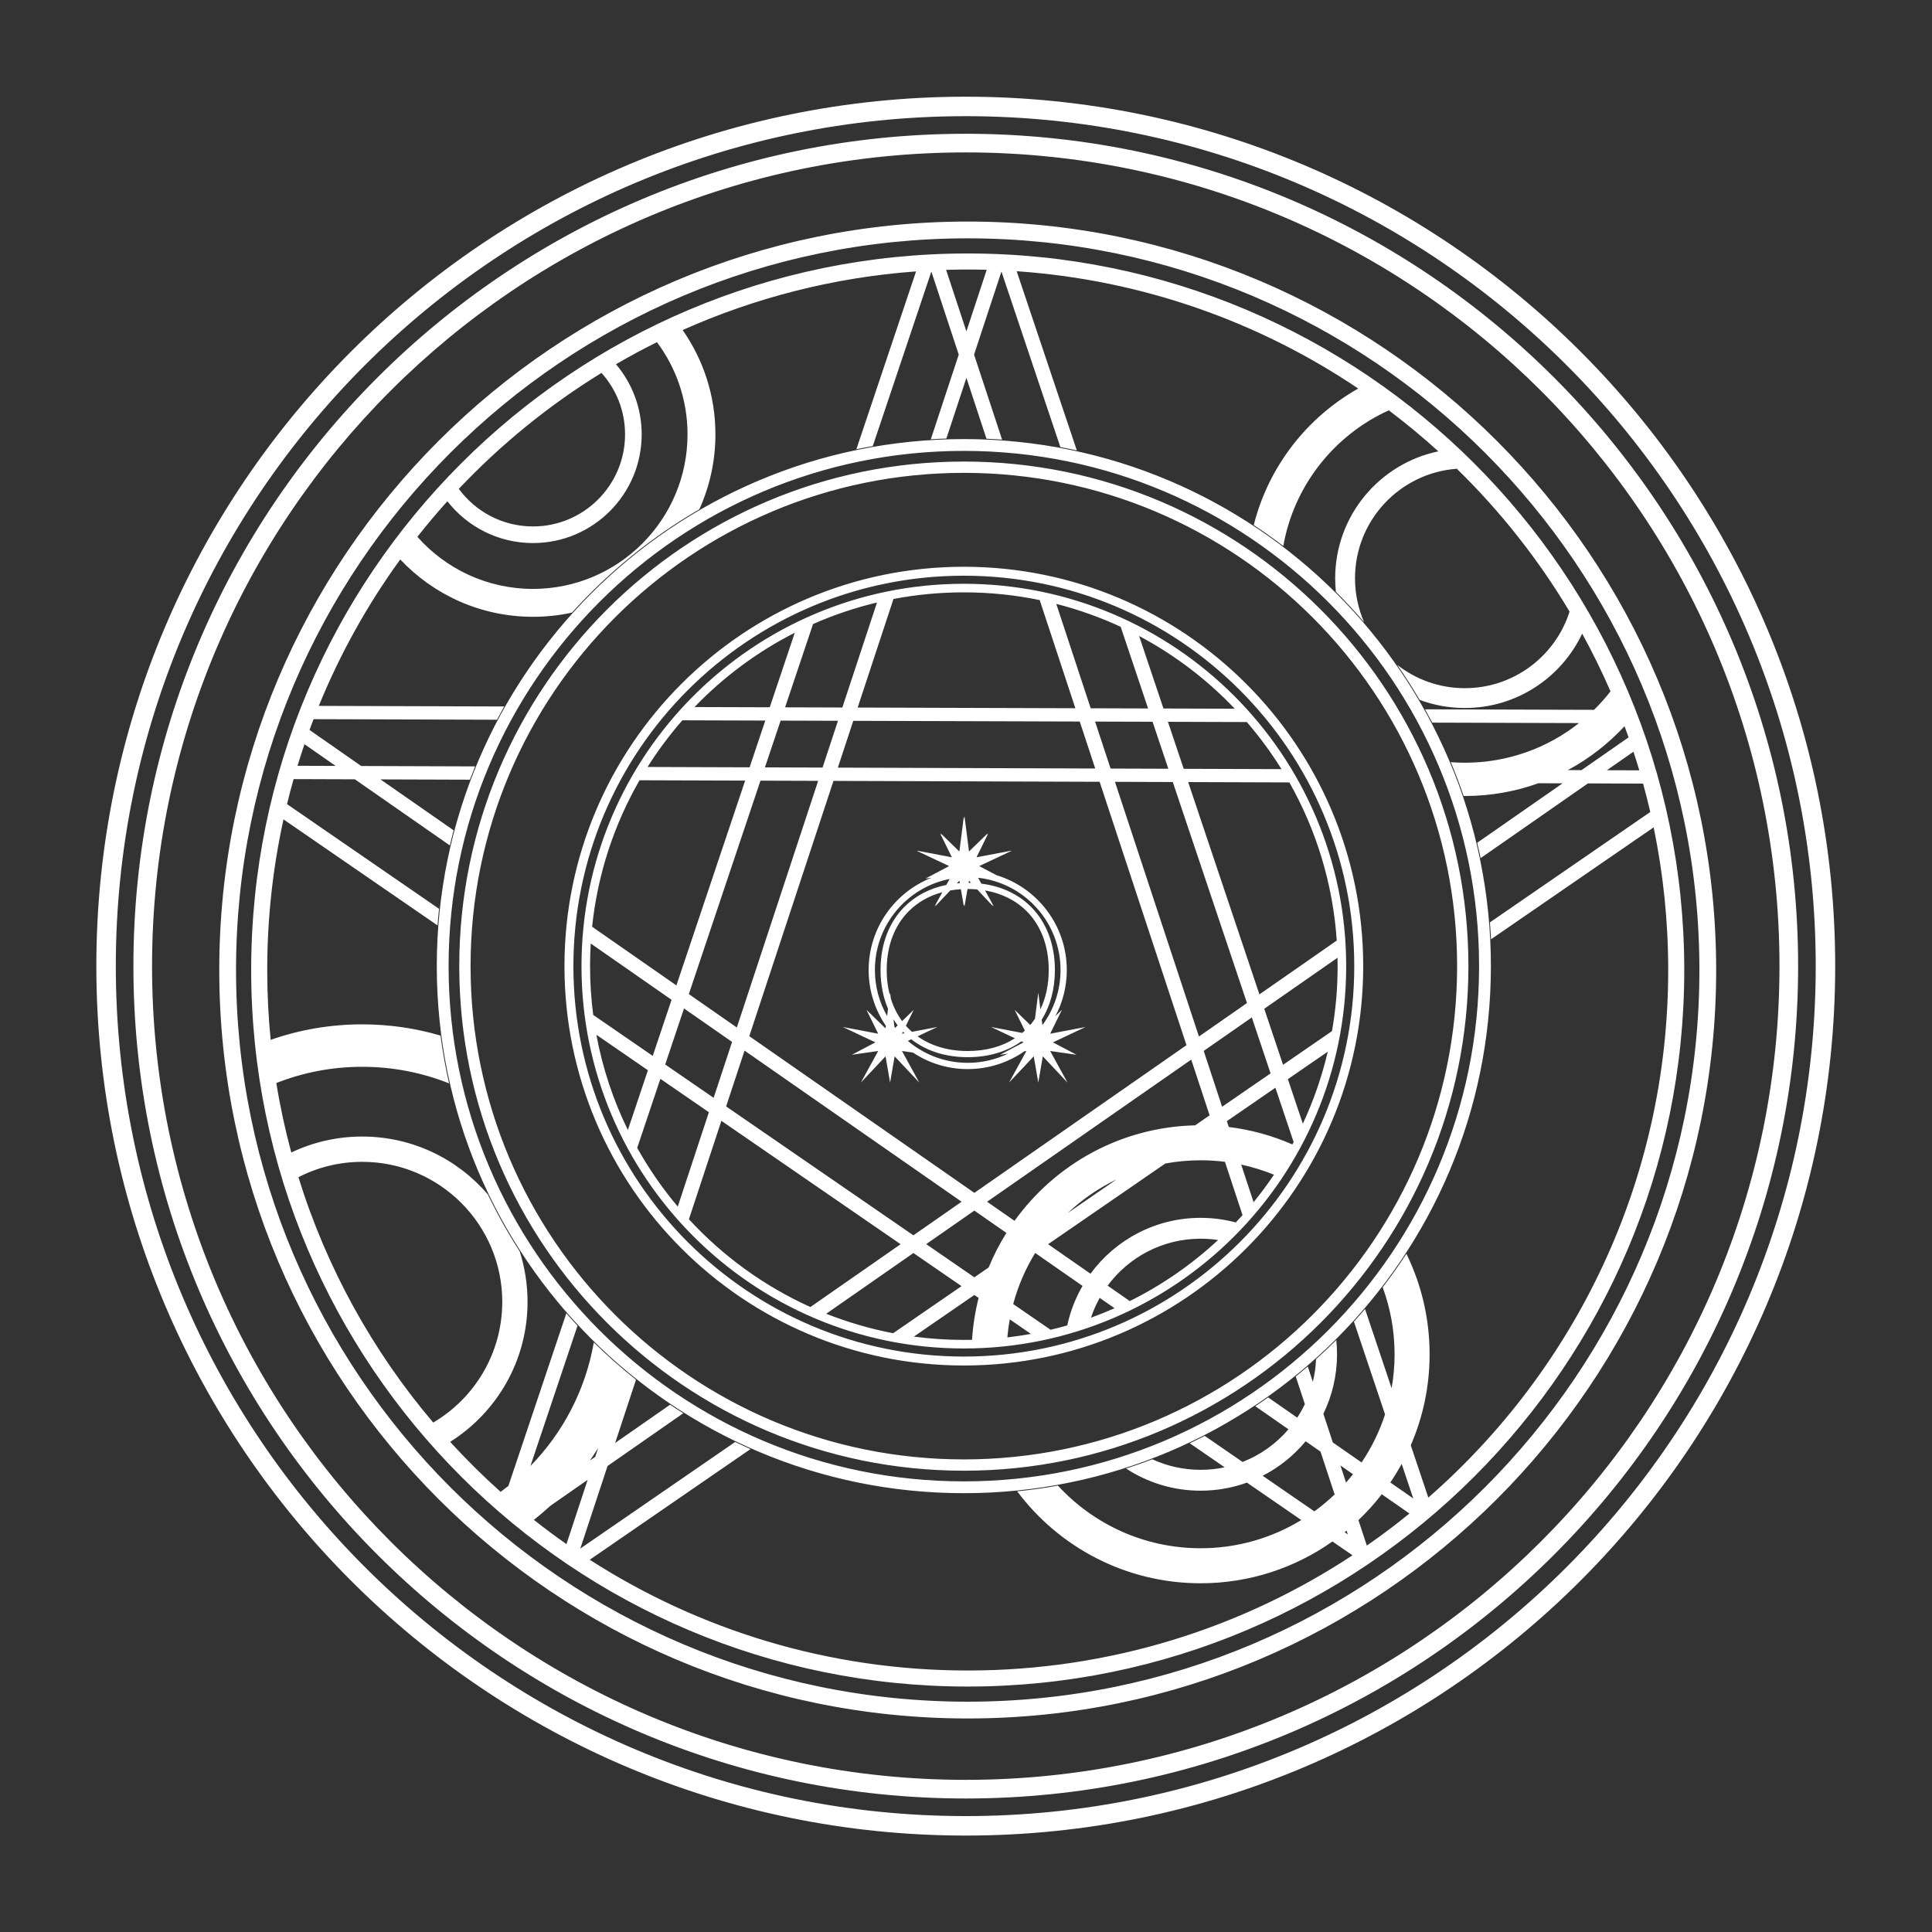 <?xml version="1.0" encoding="UTF-8" standalone="no"?>
<!DOCTYPE svg PUBLIC "-//W3C//DTD SVG 1.1//EN" "http://www.w3.org/Graphics/SVG/1.1/DTD/svg11.dtd">
<svg width="100%" height="100%" viewBox="0 0 1000 1000" version="1.1" xmlns="http://www.w3.org/2000/svg" xmlns:xlink="http://www.w3.org/1999/xlink" xml:space="preserve" xmlns:serif="http://www.serif.com/" style="fill-rule:evenodd;clip-rule:evenodd;stroke-linejoin:round;stroke-miterlimit:2;">
    <rect x="0" y="0" width="1000" height="1000" fill="#333333" stroke="none"/>
    <g transform="matrix(-4.018,0,0,4.018,3955.36,-1452.68)">
        <path d="M860,374C921.814,374 972,424.186 972,486C972,547.814 921.814,598 860,598C798.186,598 748,547.814 748,486C748,424.186 798.186,374 860,374ZM860,376.509C920.43,376.509 969.491,425.57 969.491,486C969.491,546.43 920.43,595.491 860,595.491C799.57,595.491 750.509,546.43 750.509,486C750.509,425.57 799.57,376.509 860,376.509ZM860,378.775C919.179,378.775 967.225,426.821 967.225,486C967.225,545.179 919.179,593.225 860,593.225C800.821,593.225 752.775,545.179 752.775,486C752.775,426.821 800.821,378.775 860,378.775ZM860,381.177C917.853,381.177 964.823,428.147 964.823,486C964.823,543.853 917.853,590.823 860,590.823C802.147,590.823 755.177,543.853 755.177,486C755.177,428.147 802.147,381.177 860,381.177ZM859.749,390.084C912.962,390.084 956.165,433.287 956.165,486.5C956.165,539.713 912.962,582.916 859.749,582.916C806.536,582.916 763.333,539.713 763.333,486.5C763.333,433.287 806.536,390.084 859.749,390.084ZM859.749,392.245C911.77,392.245 954.004,434.479 954.004,486.5C954.004,538.521 911.77,580.755 859.749,580.755C807.728,580.755 765.493,538.521 765.493,486.5C765.493,434.479 807.728,392.245 859.749,392.245ZM859.749,394.195C910.693,394.195 952.054,435.555 952.054,486.5C952.054,537.445 910.693,578.805 859.749,578.805C808.804,578.805 767.444,537.445 767.444,486.5C767.444,435.555 808.804,394.195 859.749,394.195ZM853.441,396.481L845.693,419.564C846.396,419.411 847.103,419.268 847.814,419.136L855.404,396.527L858.931,407.223L855.319,418.177C855.988,418.129 856.658,418.09 857.331,418.062L859.918,410.216L862.497,418.037C863.169,418.058 863.838,418.09 864.503,418.131L860.905,407.223L864.433,396.527L871.98,419.01C872.688,419.134 873.392,419.268 874.093,419.413L866.404,396.506C877.042,397.282 887.171,399.907 896.474,404.061C893.811,407.869 892.249,412.504 892.249,417.5C892.249,420.938 892.989,424.205 894.318,427.15C900.462,430.716 905.999,435.219 910.732,440.462C912.35,440.815 914.028,441 915.749,441C922.485,441 928.563,438.16 932.85,433.611C937.059,439.415 940.595,445.743 943.341,452.476L919.455,452.55C919.774,453.113 920.086,453.684 920.391,454.259L944.018,454.187C944.195,454.646 944.369,455.111 944.54,455.578L937.874,460.219L923.204,460.269C923.436,460.836 923.661,461.407 923.879,461.983L935.396,461.945L925.973,468.505C926.145,469.151 926.307,469.799 926.459,470.451L938.693,461.934L946.588,461.907C946.89,462.974 947.173,464.049 947.436,465.131L927.852,478.614C927.929,479.326 927.994,480.038 928.049,480.754L947.89,467.095C949.263,473.35 949.986,479.841 949.986,486.5C949.986,489.533 949.836,492.531 949.542,495.495C945.849,494.202 941.88,493.5 937.749,493.5C934.248,493.5 930.864,494.004 927.664,494.945C927.39,497.029 927.021,499.084 926.562,501.105C930.022,499.726 933.798,498.968 937.749,498.968C941.654,498.968 945.387,499.709 948.815,501.058C948.322,504.096 947.676,507.083 946.887,510.01C944.117,508.691 941.019,507.952 937.749,507.952C931.278,507.952 925.477,510.844 921.57,515.406C920.351,517.94 918.98,520.388 917.467,522.737C916.807,524.791 916.451,526.979 916.451,529.25C916.451,536.842 920.432,543.512 926.42,547.283C924.363,549.538 922.194,551.687 919.921,553.723C919.582,553.476 919.248,553.221 918.919,552.959L911.455,530.724C910.983,531.264 910.502,531.797 910.014,532.321L916.08,550.395C911.907,546.119 908.987,540.614 907.917,534.476C906.192,536.172 904.378,537.776 902.482,539.282L905.168,547.426L898.086,542.495C897.527,542.87 896.961,543.239 896.389,543.598L906.146,550.392L909.655,561.03L889.705,547.297C889.052,547.611 888.392,547.916 887.727,548.211L908.439,562.469C894.393,571.497 877.678,576.737 859.749,576.737C841.446,576.737 824.409,571.276 810.18,561.897L812.765,560.117C817.57,563.508 823.428,565.5 829.749,565.5C839.412,565.5 847.996,560.844 853.377,553.656C851.607,553.478 849.857,553.232 848.129,552.921C843.562,557.88 837.015,560.988 829.749,560.988C824.999,560.988 820.557,559.66 816.776,557.356L823.781,552.533C825.644,553.207 827.654,553.574 829.749,553.574C833.29,553.574 836.587,552.525 839.346,550.721C838.206,550.353 837.078,549.955 835.965,549.528C834.073,550.4 831.967,550.886 829.749,550.886C828.685,550.886 827.647,550.775 826.646,550.562L831.144,547.465C830.496,547.157 829.855,546.84 829.22,546.513L824.341,549.872C822.036,548.972 820.011,547.514 818.43,545.665L822.703,542.69C822.146,542.32 821.595,541.942 821.05,541.556L817.303,544.165C816.937,543.61 816.608,543.028 816.318,542.423L817.492,538.862C816.97,538.439 816.454,538.008 815.944,537.57L815.29,539.554C815.059,538.611 814.918,537.634 814.876,536.632C813.987,535.834 813.117,535.012 812.269,534.168C812.207,534.769 812.174,535.381 812.174,536C812.174,538.748 812.806,541.349 813.933,543.667L812.716,547.359L809.011,549.938C807.734,548.042 806.71,545.962 805.987,543.747L809.999,531.795C809.513,531.262 809.035,530.721 808.566,530.173L805.143,540.371C804.892,538.951 804.761,537.491 804.761,536C804.761,532.968 805.302,530.061 806.294,527.371C805.22,525.974 804.201,524.535 803.237,523.056C801.323,526.965 800.249,531.358 800.249,536C800.249,540.165 801.114,544.129 802.675,547.724L800.413,554.463C781.478,537.913 769.512,513.593 769.512,486.5C769.512,480.205 770.158,474.059 771.388,468.122L792.336,482.542C792.372,481.813 792.42,481.087 792.48,480.365L771.821,466.144C772.105,464.915 772.414,463.695 772.748,462.486L779.853,462.462L793.676,472.086C793.814,471.424 793.962,470.765 794.119,470.11L783.119,462.451L786.234,462.441C789.192,463.505 792.382,464.084 795.707,464.084L795.864,464.083C796.367,462.607 796.919,461.155 797.519,459.727C796.921,459.772 796.316,459.795 795.707,459.795C790.155,459.795 785.045,457.886 781,454.69L799.911,454.632C800.212,454.055 800.52,453.483 800.837,452.916L779.064,452.983C778.306,452.239 777.598,451.444 776.945,450.604C778.05,448.061 779.269,445.58 780.594,443.166C783.27,448.828 789.034,452.748 795.707,452.748C797.755,452.748 799.717,452.379 801.531,451.703C802.436,450.158 803.4,448.653 804.419,447.19C802.017,449.071 798.992,450.193 795.707,450.193C789.391,450.193 784.037,446.047 782.219,440.33C786.252,433.575 791.143,427.391 796.74,421.929C804.069,422.459 809.858,428.58 809.858,436.042C809.858,438.049 809.439,439.96 808.684,441.69C809.846,440.339 811.06,439.034 812.323,437.779C812.382,437.208 812.413,436.629 812.413,436.042C812.413,427.993 806.708,421.265 799.122,419.687C801.165,417.832 803.295,416.067 805.505,414.401C812.518,417.584 817.714,424.077 819.095,431.879C820.329,430.938 821.6,430.037 822.901,429.179C821.003,421.645 816.052,415.319 809.442,411.595C822.183,403.017 837.225,397.603 853.441,396.481ZM802.846,556.515L806.409,554.034C807.326,555.22 808.332,556.333 809.416,557.365L808.334,560.647C806.452,559.339 804.621,557.96 802.846,556.515ZM911.439,560.455L908.709,552.176L913.511,555.519C914.194,556.15 914.903,556.755 915.634,557.332C914.265,558.414 912.867,559.455 911.439,560.455ZM810.784,559.205L811.191,558.925L810.943,558.722L810.784,559.205ZM814.301,548.54L816.215,547.207C817.734,549.039 819.618,550.558 821.754,551.652L815.095,556.237C814.175,555.569 813.302,554.84 812.482,554.055L814.301,548.54ZM802.354,554.573L803.848,550.122C804.297,550.945 804.785,551.743 805.308,552.516L802.354,554.573ZM860.249,418.105C897.721,418.105 928.143,448.528 928.143,486C928.143,523.472 897.721,553.895 860.249,553.895C822.777,553.895 792.354,523.472 792.354,486C792.354,448.528 822.777,418.105 860.249,418.105ZM810.117,551.453L811.738,550.324L811.012,552.526C810.704,552.176 810.405,551.819 810.117,551.453ZM860.249,419.627C896.881,419.627 926.622,449.368 926.622,486C926.622,522.632 896.881,552.373 860.249,552.373C823.616,552.373 793.875,522.632 793.875,486C793.875,449.368 823.616,419.627 860.249,419.627ZM860.249,421C896.123,421 925.249,450.126 925.249,486C925.249,521.874 896.123,551 860.249,551C824.374,551 795.249,521.874 795.249,486C795.249,450.126 824.374,421 860.249,421ZM907.731,549.211L907.355,548.069C907.697,548.621 908.055,549.163 908.426,549.695L907.731,549.211ZM860.249,422.456C895.32,422.456 923.793,450.929 923.793,486C923.793,521.071 895.32,549.544 860.249,549.544C825.178,549.544 796.705,521.071 796.705,486C796.705,450.929 825.178,422.456 860.249,422.456ZM945.967,513.19C942.333,524.928 936.364,535.647 928.604,544.8C923.281,541.661 919.709,535.869 919.709,529.25C919.709,519.293 927.792,511.21 937.749,511.21C940.708,511.21 943.502,511.924 945.967,513.19ZM860.249,434.553C888.643,434.553 911.696,457.605 911.696,486C911.696,514.395 888.643,537.447 860.249,537.447C831.854,537.447 808.802,514.395 808.802,486C808.802,457.605 831.854,434.553 860.249,434.553ZM860.249,435.705C888.007,435.705 910.544,458.242 910.544,486C910.544,513.758 888.007,536.295 860.249,536.295C832.491,536.295 809.954,513.758 809.954,486C809.954,458.242 832.491,435.705 860.249,435.705ZM860.249,436.746C887.433,436.746 909.503,458.816 909.503,486C909.503,513.184 887.433,535.254 860.249,535.254C833.065,535.254 810.995,513.184 810.995,486C810.995,458.816 833.065,436.746 860.249,436.746ZM866.682,533.724C864.579,534.005 862.431,534.15 860.249,534.15C859.895,534.15 859.543,534.147 859.191,534.139C859.075,532.287 858.789,530.482 858.346,528.738L858.894,528.362L866.682,533.724ZM851.61,533.376L854.332,531.502C854.471,532.266 854.576,533.041 854.643,533.827C853.621,533.708 852.61,533.558 851.61,533.376ZM877.974,530.778C875.217,531.871 872.336,532.717 869.357,533.289L860.547,527.224L866.743,522.958L877.974,530.778ZM849.075,532.845C848.352,532.673 847.637,532.485 846.928,532.281C846.536,530.465 845.864,528.754 844.958,527.195L851.044,522.958L851.076,522.98C852.309,524.994 853.264,527.195 853.889,529.53L849.075,532.845ZM840.831,530.068L842.744,528.737C843.196,529.544 843.576,530.398 843.873,531.289C842.842,530.916 841.828,530.509 840.831,530.068ZM895.664,518.608C891.292,523.355 885.975,527.224 880.014,529.913L868.393,521.822L891.482,505.927L895.664,518.608ZM838.87,529.149C834.702,527.078 830.874,524.42 827.498,521.283C828.232,521.171 828.984,521.114 829.749,521.114C834.656,521.114 839.012,523.493 841.725,527.161L838.87,529.149ZM854.765,520.367C855.648,521.776 856.414,523.264 857.052,524.818L858.894,526.085L865.099,521.813L858.894,517.493L854.765,520.367ZM825.215,519.018C824.922,518.707 824.633,518.392 824.348,518.074L826.613,511.208C827.64,511.078 828.687,511.012 829.749,511.012C831.3,511.012 832.819,511.154 834.291,511.425L849.394,521.822L843.932,525.625C840.733,521.261 835.57,518.426 829.749,518.426C828.181,518.426 826.662,518.631 825.215,519.018ZM860.534,516.351L866.749,520.677L890.871,504.072L888.499,496.881L860.534,516.351ZM853.719,518.811L857.253,516.351L830.955,498.041L828.587,505.222L830.456,506.509C840.035,506.734 848.491,511.536 853.719,518.811ZM840.582,513.48C841.742,514.039 842.852,514.686 843.904,515.411C844.956,516.136 845.95,516.939 846.877,517.813L840.582,513.48ZM902.325,509.414C900.824,512.104 899.072,514.636 897.101,516.977L893.091,504.819L899.339,500.519L902.325,509.414ZM822.924,516.407C821.995,515.269 821.118,514.088 820.295,512.867C821.668,512.314 823.075,511.879 824.522,511.561L822.924,516.407ZM842.757,462.253L831.568,496.183L858.894,515.208L887.886,495.022L877.042,462.139L842.757,462.253ZM817.763,508.665C817.818,508.766 817.872,508.868 817.927,508.968C820.488,507.845 823.239,507.076 826.117,506.722L826.366,505.969L820.113,501.665L817.763,508.665ZM900.945,499.413L907.588,494.84C906.785,499.161 905.404,503.279 903.53,507.111L900.945,499.413ZM813.368,497.021L818.506,500.559L816.58,506.298C815.208,503.355 814.126,500.25 813.368,497.021ZM820.734,499.816L826.978,504.114L829.349,496.923L823.153,492.609L820.734,499.816ZM890.105,495.763L892.48,502.964L898.718,498.67L896.296,491.452L890.105,495.763ZM856.042,474.285L858.266,473.111L854.068,471.133L854.22,471.161L854.159,471.133L858.618,471.98L857.113,468.92L857.286,469.088L857.204,468.92L859.584,471.234L860.159,466.708L860.204,467.063L860.249,466.708L860.824,471.234L863.204,468.92L863.121,469.088L863.294,468.92L861.789,471.98L866.249,471.133L866.188,471.161L866.339,471.133L862.141,473.111L865.176,474.712L865.052,474.695L865.086,474.712L864.404,474.614C869.149,476.477 872.512,481.099 872.512,486.5C872.512,489.166 871.692,491.642 870.292,493.691L870.334,494.02L872.794,491.628L871.28,494.707L875.839,493.84L871.641,495.819L874.676,497.42L871.28,496.932L873.513,501L870.334,497.619L869.749,501L869.164,497.619L865.985,501L868.218,496.932L866.803,497.135C864.781,498.479 862.356,499.263 859.749,499.263C857.036,499.263 854.52,498.415 852.451,496.969L852.189,496.932L854.423,501L851.243,497.619L850.659,501L850.074,497.619L846.895,501L849.128,496.932L845.731,497.42L848.766,495.819L844.568,493.84L849.128,494.707L847.613,491.628L848.455,492.446C847.517,490.67 846.986,488.646 846.986,486.5C846.986,480.745 850.803,475.875 856.042,474.285ZM812.111,484.921L821.549,491.493L819.127,498.71L812.825,494.371C812.347,491.651 812.098,488.854 812.098,486C812.098,485.639 812.102,485.278 812.111,484.921ZM867.017,495.424C865.132,496.901 862.653,497.73 859.749,497.73C857.022,497.73 854.669,496.999 852.832,495.687L852.551,495.819L855.586,497.42L854.556,497.272C856.127,498.031 857.889,498.457 859.749,498.457C862.688,498.457 865.38,497.395 867.463,495.634L867.017,495.424ZM908.312,483.086C908.37,484.051 908.399,485.022 908.399,486C908.399,488.131 908.261,490.23 907.992,492.285L900.325,497.564L897.899,490.336L908.312,483.086ZM859.749,476.064L859.773,476.064L860.159,478.292L860.204,478.031L860.249,478.292L860.63,476.091C861.102,476.121 861.561,476.175 862.005,476.253L863.923,478.292L863.796,478.062L864.013,478.292L863.016,476.475C864.726,476.935 866.187,477.768 867.334,478.915C869.156,480.737 870.185,483.35 870.185,486.5C870.185,487.647 870.049,488.723 869.787,489.716L869.749,489.416L869.65,490.19C869.314,491.266 868.825,492.235 868.199,493.081L866.704,491.628L867.713,493.681C867.591,493.82 867.465,493.954 867.334,494.085C867.204,494.215 867.07,494.341 866.932,494.463L863.659,493.84L866.205,495.041C864.494,496.263 862.297,496.936 859.749,496.936C857.382,496.936 855.319,496.356 853.666,495.294L856.749,493.84L852.73,494.604C852.614,494.506 852.5,494.406 852.389,494.302L853.704,491.628L851.696,493.58C851.479,493.326 851.275,493.059 851.086,492.781L850.659,489.416L850.386,491.562C849.688,490.108 849.313,488.402 849.313,486.5C849.313,483.35 850.341,480.737 852.164,478.915C853.536,477.543 855.356,476.621 857.516,476.249L856.395,478.292L856.611,478.062L856.485,478.292L858.53,476.117L858.593,476.112C858.978,476.081 859.363,476.066 859.749,476.064ZM833.331,462.284L823.774,490.757L829.962,495.065L840.781,462.259L833.331,462.284ZM868.09,494.446C868.026,494.514 867.961,494.58 867.895,494.646L868.218,494.707L868.09,494.446ZM869.313,492.849C869.144,493.122 868.964,493.386 868.772,493.639L869.096,493.954L869.187,493.838L869.313,492.849ZM879.014,462.132L889.492,493.905L895.674,489.6L886.446,462.107L879.014,462.132ZM858.412,474.617C852.441,475.283 847.792,480.353 847.792,486.5C847.792,489.156 848.66,491.611 850.128,493.597L850.216,492.899C849.122,491.146 848.519,488.978 848.519,486.5C848.519,483.12 849.641,480.315 851.603,478.354C853.214,476.743 855.394,475.698 857.995,475.376L858.412,474.617ZM862.08,474.77L862.502,475.539C864.664,475.981 866.495,476.953 867.895,478.354C869.856,480.315 870.979,483.12 870.979,486.5C870.979,488.353 870.641,490.034 870.013,491.497L870.132,492.431C871.134,490.682 871.706,488.657 871.706,486.5C871.706,480.698 867.565,475.855 862.08,474.77ZM818.314,462.334L831.351,462.291L822.171,489.641L812.21,482.705C812.709,475.338 814.867,468.424 818.314,462.334ZM902.025,462.056C905.281,467.72 907.419,474.112 908.134,480.925L897.277,488.484L888.421,462.101L902.025,462.056ZM860.766,475.305C860.892,475.314 861.018,475.324 861.143,475.336L860.82,474.992L860.766,475.305ZM859.321,475.276C859.425,475.273 859.53,475.271 859.636,475.271L859.588,474.992L859.321,475.276ZM773.988,458.378L777.415,460.765L773.237,460.779C773.477,459.973 773.727,459.173 773.988,458.378ZM775.137,455.092C777.233,457.355 779.699,459.272 782.438,460.748L780.681,460.754L774.616,456.531C774.786,456.049 774.959,455.57 775.137,455.092ZM823.793,454.558L833.958,454.526L831.926,460.579L819.331,460.622C820.661,458.483 822.154,456.456 823.793,454.558ZM835.937,454.52L833.906,460.573L841.345,460.547L843.341,454.497L835.937,454.52ZM845.317,454.491L843.322,460.541L876.477,460.428L874.49,454.401L845.317,454.491ZM876.462,454.395L878.449,460.421L885.871,460.396L883.849,454.372L876.462,454.395ZM896.509,454.333C898.153,456.213 899.654,458.223 900.993,460.345L887.847,460.389L885.825,454.366L896.509,454.333ZM941.171,460.208L945.187,457.412C945.501,458.334 945.8,459.259 946.084,460.191L941.171,460.208ZM837.669,443.469L834.533,452.812L825.349,452.84C828.911,449.094 833.068,445.919 837.669,443.469ZM848.341,439.336L843.906,452.783L836.513,452.806L840.043,442.288C842.688,441.062 845.463,440.069 848.341,439.336ZM869.313,438.703L873.926,452.69L845.882,452.777L850.477,438.844C853.631,438.192 856.9,437.85 860.249,437.85C863.348,437.85 866.378,438.143 869.313,438.703ZM871.437,439.159C874.29,439.839 877.044,440.772 879.675,441.935L883.275,452.662L875.898,452.684L871.437,439.159ZM885.251,452.655L882.027,443.052C886.858,445.509 891.22,448.757 894.943,452.626L885.251,452.655ZM899.781,405.62C901.576,406.511 903.336,407.459 905.06,408.463C902.995,410.902 901.749,414.056 901.749,417.5C901.749,425.227 908.022,431.5 915.749,431.5C920.228,431.5 924.219,429.392 926.781,426.115C928.119,427.599 929.408,429.127 930.645,430.697C926.998,434.811 921.674,437.406 915.749,437.406C904.763,437.406 895.843,428.486 895.843,417.5C895.843,413.049 897.307,408.937 899.781,405.62ZM906.926,409.58C913.693,413.742 919.872,418.773 925.306,424.518C923.147,427.453 919.669,429.359 915.749,429.359C909.204,429.359 903.89,424.045 903.89,417.5C903.89,414.457 905.039,411.68 906.926,409.58ZM862.532,396.305L859.918,404.23L857.302,396.296C858.118,396.274 858.932,396.263 859.749,396.263C860.68,396.263 861.608,396.277 862.532,396.305Z" style="fill:white;"/>
    </g>
</svg>

